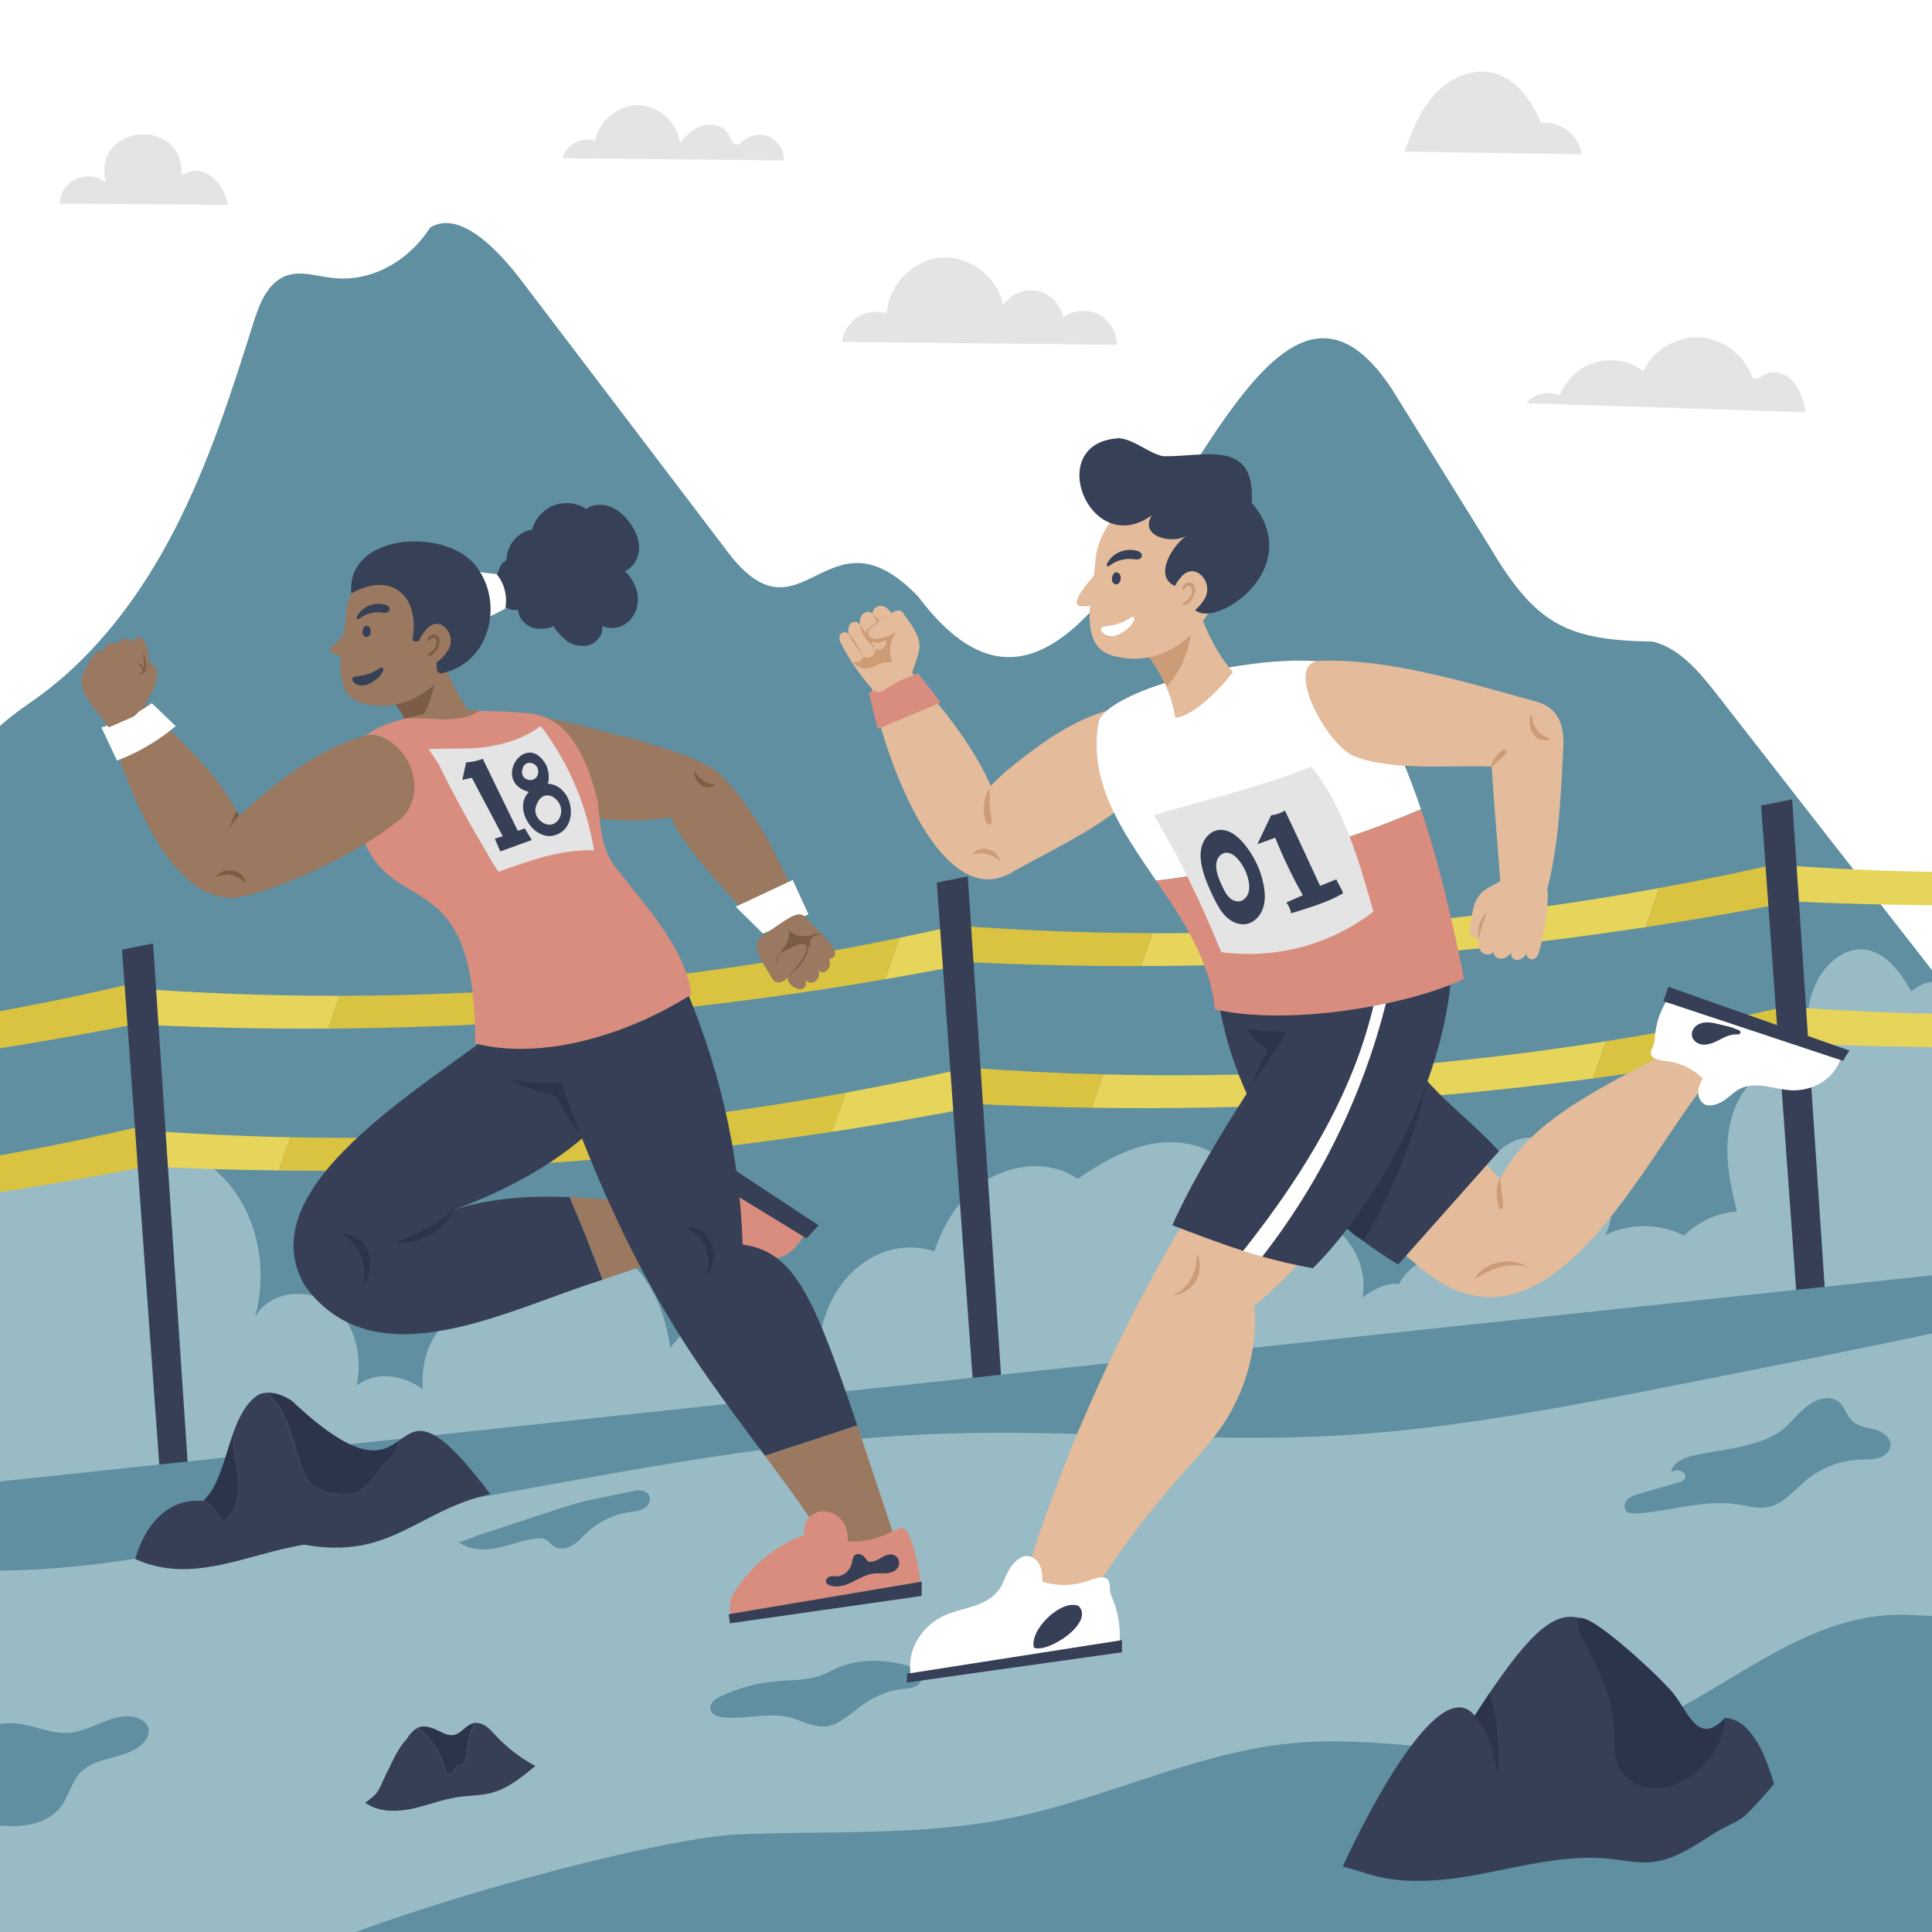 <?xml version="1.0" encoding="utf-8"?>
<!-- Generator: Adobe Illustrator 27.5.0, SVG Export Plug-In . SVG Version: 6.00 Build 0)  -->
<svg version="1.1" xmlns="http://www.w3.org/2000/svg" xmlns:xlink="http://www.w3.org/1999/xlink" x="0px" y="0px"
	 viewBox="0 0 500 500" style="enable-background:new 0 0 500 500;" xml:space="preserve">
<g id="BACKGROUND">
	<rect style="fill:#FFFFFF;" width="500" height="500"/>
</g>
<g id="OBJECTS">
	<g>
		<defs>
			<polygon id="SVGID_1_" points="500,371.681 0,414.064 0,0 500,0 			"/>
		</defs>
		<clipPath id="SVGID_00000139978009844401020170000016943091770054437809_">
			<use xlink:href="#SVGID_1_"  style="overflow:visible;"/>
		</clipPath>
		<g style="clip-path:url(#SVGID_00000139978009844401020170000016943091770054437809_);">
			<path style="fill:#5F8FA0;" d="M-6.23,406.938c-3.184-65.106,7.458-129.96,0.35-194.792c-0.652-6.007-1.363-12.362,1.151-17.856
				c2.828-6.182,9.075-9.904,14.576-13.897c15.323-11.123,26.89-26.803,35.52-43.658s14.506-34.962,20.163-53.034
				c1.566-5.003,3.731-10.672,8.687-12.381c3.578-1.234,7.462,0.051,11.216,0.53c10.497,1.533,20.44-4.395,25.881-12.95
				c8.483-5.261,19.675,8.506,23.86,14.011c17.393,22.879,34.786,45.759,52.179,68.638c20.199,28.142,26.192-12.429,50.359,12.951
				c51.733,68.786,81.241-116.471,122.511-53.802c8.362,13.485,16.725,26.967,25.088,40.448
				c12.044,20.393,19.876,24.569,42.531,24.899c7.059,1.883,12.054,7.988,16.549,13.749c23.132,29.655,46.264,59.31,69.396,88.965
				v85.451"/>
			<path style="fill:#99BBC5;" d="M-60.927,394.591c-0.397-4.912-0.649-10.094,1.526-14.516c2.174-4.422,7.633-7.622,12.131-5.61
				c-2.897-12.666,5.079-26.878,17.398-31.001c0.817-0.273,1.692-0.535,2.263-1.18c0.496-0.56,0.682-1.321,0.861-2.047
				c2.101-8.499,5.551-16.663,10.182-24.092c3.749-6.015,8.479-11.718,14.852-14.818c6.373-3.1,14.662-3.043,19.994,1.627
				c9.87-9.665,27.292-8.965,37.69,0.129s13.745,24.699,9.973,37.989c3.421-6.894,13.805-8.112,19.903-3.417
				c6.098,4.694,8.037,13.378,6.485,20.917c5.848-4.645,15.138-2.144,19.878,3.628c4.74,5.772,5.861,13.699,5.791,21.168"/>
			<path style="fill:#99BBC5;" d="M235.297,360.931c-1.085-3.785-2.18-7.63-2.174-11.567c0.005-3.937,1.258-8.048,4.198-10.666
				c0.46-0.41,0.962-0.785,1.324-1.284c0.627-0.864,0.755-1.98,0.887-3.04c1.22-9.788,4.746-19.738,12.119-26.288
				c7.373-6.551,19.194-8.672,27.247-2.979c5.435-3.734,11.207-7.206,17.622-8.731c6.415-1.526,13.621-0.872,18.906,3.072
				c5.285,3.944,7.969,11.585,5.096,17.521c6.76-3.889,15.525-4.5,22.385-0.789c6.86,3.711,11.232,11.949,9.653,19.588
				c2.55-1.706,5.291-3.474,8.359-3.521c1.629-0.025,3.23,0.447,4.726,1.09c6.488,2.79,11.524,9.904,9.956,16.792"/>
			<path style="fill:#99BBC5;" d="M129.414,381.613c-7.751-1.827-14.694-7.194-17.99-14.444c-3.296-7.251-2.686-16.252,1.938-22.737
				c2.54-3.562,6.668-6.281,10.317-8.621c2.947-1.89,7.462-2.754,9.486,0.103c-0.453-7.222,5.841-13.803,12.989-14.919
				c7.149-1.116,14.489,2.465,19.19,7.965c4.701,5.501,7.063,12.664,8.138,19.82c5.297-6.481,11.397-13.373,19.673-14.626
				c8.06-1.221,16.609,4.128,19.038,11.91c0.996-5.979,3.498-11.797,7.68-16.183c4.183-4.385,10.13-7.218,16.187-7.039
				c5.022,0.148,9.78,2.281,14.089,4.865c2.809,1.684,5.543,3.622,7.505,6.245c1.962,2.623,3.074,6.038,2.331,9.229
				c4.973-0.824,9.892,2.5,12.503,6.812c2.611,4.312,3.406,9.447,4.148,14.434"/>
			<path style="fill:#99BBC5;" d="M430.1,339.013c-1.215-5.921,0.251-12.338,3.914-17.145c3.664-4.806,9.463-7.919,15.493-8.316
				c-1.436-5.7-2.684-11.527-2.443-17.4c0.241-5.873,2.113-11.866,6.195-16.095c4.082-4.229,10.604-6.327,16.098-4.242
				c-1.277-4.942-2.053-10.107-1.279-15.153c0.774-5.045,3.253-9.986,7.441-12.904c1.589-1.107,3.429-1.914,5.361-2.052
				c3.082-0.22,6.086,1.292,8.337,3.409c2.251,2.117,3.871,4.803,5.462,7.453c4.513-4.079,12.077-3.237,16.669,0.752
				c4.592,3.989,6.575,10.302,6.824,16.381c0.22,5.374-0.85,11.001-4.151,15.247c3.822-1.639,8.422-0.023,11.416,2.865
				s4.716,6.817,6.298,10.664c1.78,4.326,3.498,8.782,3.739,13.454c0.38,7.374-2.935,14.387-6.343,20.937
				c-0.576,1.108-1.201,2.261-2.245,2.945c-1.045,0.684-2.641,0.696-3.381-0.311"/>
			<path style="fill:#99BBC5;" d="M365.333,356.165c-3.008-1.122-4.768-4.328-5.378-7.48c-0.889-4.6-0.725-9.118,0.817-13.508
				c1.16-3.303,3.227-6.404,6.252-8.166c3.025-1.761,7.084-1.947,9.933,0.088c-2.045-7.536,1.333-15.447,5.387-22.12
				c2.858-4.703,6.669-9.555,12.101-10.435c3.541-0.574,7.113,0.684,10.377,2.172c2.758,1.257,5.476,2.725,7.627,4.861
				c4.607,4.576,5.901,12.153,3.075,18c7.309-3.532,16.547-2.895,23.108,1.884c6.562,4.779,10.013,13.597,8.116,21.49
				c-0.607,2.526-1.871,5.1-4.182,6.288"/>
			<path style="fill:#E4E4E4;" d="M217.923,88.495c0.305-2.609,1.838-5.048,4.056-6.453c2.218-1.406,5.078-1.75,7.566-0.912
				c0.332-7.356,6.742-13.941,14.085-14.469c7.343-0.528,14.63,5.072,16.01,12.305c1.859-2.833,5.52-4.357,8.839-3.678
				c3.319,0.679,6.089,3.517,6.686,6.853c2.578-1.932,6.269-2.247,9.138-0.781c2.868,1.467,4.774,4.644,4.718,7.866"/>
			<path style="fill:#E4E4E4;" d="M395.017,104.337c2.002-2.487,5.776-3.345,8.657-1.969c1.521-4.086,5.044-7.37,9.226-8.601
				c4.182-1.231,8.922-0.379,12.414,2.231c2.501-5.268,8.253-8.816,14.082-8.687c5.829,0.129,11.418,3.928,13.684,9.301
				c0.219,0.52,0.456,1.103,0.97,1.334c0.834,0.376,1.688-0.396,2.456-0.893c2.401-1.555,5.796-0.402,7.652,1.775
				c1.856,2.177,2.557,5.082,3.199,7.87"/>
			<path style="fill:#E4E4E4;" d="M409.344,39.935c-0.605-4.895-5.653-8.778-10.538-8.105c-2.378-5.865-6.549-11.712-12.737-13.033
				c-5.446-1.163-11.149,1.608-14.881,5.742c-3.732,4.134-5.842,9.452-7.687,14.707"/>
			<path style="fill:#E4E4E4;" d="M145.575,40.96c0.811-3.521,5.085-5.777,8.449-4.459c0.859-5.214,5.902-9.402,11.184-9.285
				c5.282,0.116,10.137,4.521,10.765,9.768c1.617-1.946,3.539-3.794,5.968-4.501c2.429-0.707,5.444,0.076,6.6,2.327
				c0.603,1.174,1.229,2.962,2.497,2.598c0.407-0.117,0.704-0.455,1.008-0.749c1.823-1.764,4.747-2.277,7.061-1.237
				c2.314,1.039,3.873,3.566,3.766,6.1"/>
			<path style="fill:#E4E4E4;" d="M58.897,53.016C58.385,47.482,52.24,41.5,46.97,45.463c0.869-15.675-23.404-13.344-19.583,1.87
				c-4.398-3.936-11.939-0.553-11.926,5.349"/>
		</g>
	</g>
	<g>
		<defs>
			<polygon id="SVGID_00000170983871449825532130000018307873797994481552_" points="500,345.285 0,391.133 0,242.702 500,189.392 
							"/>
		</defs>
		<clipPath id="SVGID_00000076602776333027694880000002853569429234633119_">
			<use xlink:href="#SVGID_00000170983871449825532130000018307873797994481552_"  style="overflow:visible;"/>
		</clipPath>
		<g style="clip-path:url(#SVGID_00000076602776333027694880000002853569429234633119_);">
			<path style="fill:#D9C341;" d="M-181.887,271.529c26.732,1.97,56.641,2.668,89.16,1.005
				c47.945-2.452,90.248-9.457,125.676-17.691c0.328,3.477,0.657,6.953,0.985,10.43c-35.858,7.079-77.043,12.9-122.743,15.393
				c-33.746,1.841-65.088,1.603-93.565,0.128C-182.212,277.706-182.049,274.618-181.887,271.529z"/>
			<path style="fill:#D9C341;" d="M-178.837,308.298c26.732,1.97,56.641,2.668,89.16,1.005
				c47.945-2.452,90.248-9.457,125.676-17.691c0.328,3.477,0.657,6.953,0.985,10.43c-35.858,7.079-77.043,12.9-122.743,15.393
				c-33.746,1.841-65.088,1.603-93.565,0.128C-179.162,314.475-178.999,311.386-178.837,308.298z"/>
			<path style="fill:#E7D45A;" d="M460.14,223.823c26.732,1.97,56.641,2.668,89.16,1.005c47.945-2.452,90.248-9.457,125.676-17.691
				c0.328,3.477,0.656,6.953,0.985,10.43c-35.858,7.079-77.044,12.9-122.743,15.393c-33.746,1.841-65.088,1.602-93.565,0.128
				C459.814,230,459.977,226.912,460.14,223.823z"/>
			<path style="fill:#E7D45A;" d="M463.189,260.592c26.732,1.97,56.641,2.668,89.16,1.005c47.945-2.452,90.248-9.457,125.676-17.691
				c0.328,3.477,0.656,6.953,0.985,10.43c-35.858,7.079-77.043,12.9-122.743,15.393c-33.746,1.841-65.088,1.602-93.565,0.128
				C462.864,266.769,463.027,263.68,463.189,260.592z"/>
			<g>
				<path style="fill:#D9C341;" d="M229.062,253.429l3.731-10.727c-31.833,6.618-68.477,11.993-109.212,14.076
					c-12.28,0.628-24.186,0.918-35.691,0.931l-2.954,8.491c13.709-0.084,27.908-0.491,42.562-1.29
					C164.448,262.894,198.444,258.702,229.062,253.429z"/>
				<path style="fill:#E7D45A;" d="M250.241,249.517c-0.328-3.477-0.656-6.953-0.985-10.43c-5.327,1.238-10.829,2.444-16.463,3.615
					l-3.731,10.727C236.312,252.18,243.376,250.872,250.241,249.517z"/>
				<path style="fill:#E7D45A;" d="M34.421,255.773c-0.162,3.089-0.325,6.177-0.488,9.265c16.112,0.834,33.141,1.272,51.003,1.162
					l2.954-8.491C68.928,257.731,51.059,256.999,34.421,255.773z"/>
				<path style="fill:#E7D45A;" d="M37.471,292.541c-0.163,3.089-0.325,6.177-0.488,9.265c11.284,0.584,23.024,0.97,35.179,1.114
					l2.992-8.6C61.994,294.045,49.414,293.421,37.471,292.541z"/>
				<path style="fill:#E7D45A;" d="M252.306,275.855c-10.55,2.452-21.723,4.79-33.459,6.936l-3.522,10.124
					c13.232-2.017,25.907-4.25,37.966-6.631C252.963,282.809,252.635,279.332,252.306,275.855z"/>
				<path style="fill:#D9C341;" d="M126.631,293.546c-17.991,0.92-35.179,1.115-51.476,0.774l-2.992,8.6
					c18.52,0.219,38.011-0.13,58.386-1.242c30.331-1.655,58.661-4.781,84.777-8.762l3.522-10.124
					C191.171,287.853,160.299,291.825,126.631,293.546z"/>
			</g>
			<g>
				<path style="fill:#E7D45A;" d="M425.896,239.948l3.523-10.126c-27.688,5.065-58.574,9.04-92.26,10.762
					c-13.419,0.686-26.385,0.965-38.876,0.923l-2.96,8.509c14.695-0.037,29.957-0.438,45.753-1.3
					C371.424,247.061,399.767,243.933,425.896,239.948z"/>
				<path style="fill:#D9C341;" d="M247.999,239.58c-0.163,3.088-0.325,6.177-0.488,9.265c15.148,0.784,31.113,1.214,47.812,1.172
					l2.96-8.509C280.505,241.449,263.7,240.736,247.999,239.58z"/>
				<path style="fill:#D9C341;" d="M463.819,233.324c-0.328-3.477-0.656-6.953-0.985-10.43c-10.537,2.449-21.695,4.784-33.416,6.929
					l-3.523,10.126C439.113,237.932,451.773,235.702,463.819,233.324z"/>
				<path style="fill:#D9C341;" d="M251.048,276.348c-0.163,3.088-0.325,6.177-0.488,9.265c10.3,0.533,20.979,0.902,32.006,1.072
					l3.004-8.634C273.556,277.747,262.03,277.157,251.048,276.348z"/>
				<path style="fill:#E7D45A;" d="M340.208,277.353c-19.16,0.98-37.406,1.135-54.638,0.698l-3.004,8.634
					c19.462,0.3,40.018-0.025,61.559-1.2c24.007-1.31,46.754-3.544,68.152-6.39l3.348-9.623
					C392.422,273.147,367.21,275.972,340.208,277.353z"/>
				<path style="fill:#D9C341;" d="M465.884,259.662c-15.475,3.597-32.263,6.959-50.259,9.809l-3.348,9.623
					c19.335-2.572,37.57-5.642,54.591-9.003C466.54,266.615,466.212,263.139,465.884,259.662z"/>
			</g>
			<polyline style="fill:#363F56;" points="253.341,379.18 242.438,228.429 250.457,226.792 260.569,378.409 			"/>
			<polyline style="fill:#363F56;" points="42.487,396.542 31.584,245.791 39.604,244.154 49.716,395.77 			"/>
			<polyline style="fill:#363F56;" points="466.686,359.241 455.783,208.49 463.803,206.853 473.914,358.469 			"/>
		</g>
	</g>
	<g>
		<defs>
			<polygon id="SVGID_00000097468693123186238640000011227681122031616897_" points="0,350.988 500,330.052 500,500 0,500 			"/>
		</defs>
		<clipPath id="SVGID_00000031176755278400054800000013742530205942997640_">
			<use xlink:href="#SVGID_00000097468693123186238640000011227681122031616897_"  style="overflow:visible;"/>
		</clipPath>
		<g style="clip-path:url(#SVGID_00000031176755278400054800000013742530205942997640_);">
			<polygon style="fill:#5F8FA0;" points="0,383.414 500,330.052 500,500 0,500 			"/>
			<g>
				<path style="fill:#99BBC5;" d="M65.022,512.617c18.983-13.831,102.432-36.856,125.897-37.868
					c23.465-1.012,47.217,0.483,70.24-4.162c25.238-5.092,48.909-17.445,74.568-19.567c26.575-2.199,53.999,6.718,79.628-0.648
					c26.477-7.61,47.641-31.802,75.183-32.446c5.675-0.133,11.389,0.778,17.009-0.022c5.62-0.801,11.438-3.844,13.319-9.2
					l-11.163-65.677c-24.964,5.393-50.024,10.328-75.083,15.264c-29.576,5.825-59.271,11.666-89.373,13.282
					c-33.459,1.796-67.005-1.651-100.494-0.56c-36.455,1.188-72.497,7.738-108.381,14.27c-24.815,4.517-49.63,9.035-74.445,13.552
					c-22.829,4.156-45.868,8.328-69.059,7.56v110.819L65.022,512.617z"/>
				<path style="fill:#5F8FA0;" d="M118.662,398.996c2.696,2.192,6.548,2.294,9.954,1.61c3.407-0.685,6.674-2.043,10.127-2.426
					c0.873-0.097,1.804-0.119,2.577,0.298c0.768,0.414,1.265,1.199,1.981,1.698c1.395,0.972,3.36,0.657,4.819-0.216
					s2.572-2.208,3.813-3.371c2.956-2.769,6.764-4.615,10.769-5.219c1.33-0.201,2.726-0.283,3.894-0.948
					c1.168-0.666,2.009-2.165,1.42-3.374c-0.379-0.779-1.249-1.223-2.109-1.324c-0.86-0.1-1.725,0.088-2.571,0.276
					c-5.658,1.254-11.442,2.098-16.919,3.886c-5.987,1.955-11.971,3.916-17.954,5.883c-1.659,0.546-3.318,1.091-4.977,1.638
					C122.814,397.627,119.148,399.32,118.662,398.996z"/>
				<path style="fill:#5F8FA0;" d="M217.787,431.225c-1.862,0.709-3.592,1.74-5.469,2.407c-3.697,1.313-7.727,1.142-11.634,1.502
					c-4.855,0.446-9.631,1.742-14.046,3.809c-0.747,0.35-1.501,0.734-2.062,1.338c-0.561,0.604-0.901,1.477-0.668,2.268
					c0.364,1.234,1.845,1.711,3.123,1.862c5.727,0.673,11.638-1.366,17.232,0.034c3.151,0.788,6.148,2.653,9.381,2.343
					c3.379-0.324,6.015-2.912,8.724-4.958c3.195-2.414,6.924-4.245,10.904-4.689c1.133-0.126,2.302-0.145,3.358-0.576
					c1.055-0.431,1.994-1.412,1.944-2.551c-0.074-1.696-2.053-2.531-3.693-2.968C229.485,429.608,223.143,429.187,217.787,431.225z"
					/>
				<path style="fill:#5F8FA0;" d="M451.994,374.067c-4.279,1.096-8.694,1.559-13.019,2.46c-2.699,0.563-5.784,1.687-6.545,4.337
					c0.807-0.23,1.664-0.461,2.472-0.234c0.808,0.227,1.495,1.101,1.202,1.888c-0.248,0.667-1.022,0.944-1.705,1.141
					c-3.434,0.99-6.867,1.98-10.301,2.97c-1.04,0.3-2.126,0.626-2.896,1.386c-0.77,0.76-1.085,2.1-0.386,2.926
					c0.624,0.737,1.729,0.776,2.693,0.724c8.767-0.478,17.461-3.688,26.137-2.34c2.577,0.401,5.178,1.202,7.744,0.738
					c4.083-0.738,6.87-4.379,10.073-7.016c3.966-3.266,9.034-5.169,14.169-5.322c1.562-0.046,3.162,0.059,4.654-0.406
					c1.492-0.466,2.89-1.69,2.966-3.251c0.103-2.099-2.092-3.558-4.118-4.116c-2.026-0.558-4.306-0.751-5.819-2.209
					c-1.438-1.385-1.843-3.627-3.378-4.903c-1.962-1.63-4.979-1.024-7.151,0.313c-2.817,1.734-4.436,4.147-6.782,6.275
					C459.318,371.863,455.442,373.184,451.994,374.067z"/>
				<path style="fill:#5F8FA0;" d="M-1.989,446.901c3.09-1.505,6.762-0.983,10.093-0.133c3.331,0.85,6.696,2.005,10.116,1.66
					c5.851-0.59,11.238-5.495,16.917-3.971c1.413,0.379,2.812,1.278,3.236,2.678c0.536,1.772-0.676,3.627-2.147,4.75
					c-4.548,3.473-11.592,2.75-15.496,6.933c-2.281,2.445-2.913,6.025-4.927,8.694c-2.084,2.761-5.486,4.284-8.905,4.811
					c-3.419,0.528-6.905,0.17-10.346-0.189c0.213-0.276,0.426-0.551,0.639-0.827"/>
			</g>
			<g>
				<g>
					<path style="fill:#363F56;" d="M459.13,461.661c-1.848-6.084-5.406-16.641-12.632-17.055c-3.185,3.01-4.695,5.589-8.536,0.977
						c-29.205-28.698-29.854-42.387-56.337-1.595c-9.869-12.164-30.86,31.801-34.125,39.129c0.082-0.184,7.134,2.037,7.637,2.177
						c3.088,0.862,6.283,1.298,9.483,1.436c6.395,0.276,12.788-0.622,19.054-1.819c10.969-2.096,22.036-5.04,33.139-3.837
						c3.488,0.378,6.974,1.165,10.469,0.853c6.545-0.586,11.918-4.803,17.358-8.071c2.442-1.467,5.416-2.382,7.414-4.381
						C454.529,466.995,456.926,464.392,459.13,461.661z"/>
					<path style="fill:#2B344B;" d="M409.459,423.977c4.171,7.732,8.395,16.215,8.315,25.091c0.053,3.401-0.087,7.126,2.013,9.802
						c9.901,10.883,26.292-2.344,26.601-14.208c-7.795,8.1-9.851-3.769-14.921-8.134
						C428.981,433.448,401.887,407.925,409.459,423.977z"/>
					<path style="fill:#2B344B;" d="M381.635,444.113c3.901,4.162,5.036,10.007,6.005,15.448c0.34-6.856-0.034-14.886-2.141-21.419"
						/>
				</g>
				<g>
					<path style="fill:#2B344B;" d="M57.747,393.839c6.882-5.162,2.539-14.803,2.651-23.056c-2.327,6.457-3.709,13.912-7.72,17.52
						C54.982,389.526,56.285,391.858,57.747,393.839z"/>
					<path style="fill:#2B344B;" d="M79.198,382.404c2.519,3.814,8.259,5.061,12.611,4.038c4.509-1.708,6.114-7.072,9.957-9.731
						c0.681-1.308,1.151-2.843,1.88-4.16c-4.528,3.242-9.882,7.149-28.142-10.046c-1.902-1.228-4.209-2.19-6.401-2.08
						C75.243,365.796,75.98,375.293,79.198,382.404z"/>
					<path style="fill:#363F56;" d="M103.645,372.55c-0.729,1.318-1.199,2.852-1.88,4.16c-3.842,2.659-5.448,8.023-9.957,9.731
						c-4.352,1.023-10.092-0.224-12.611-4.038c-3.217-7.111-3.954-16.608-10.095-21.979c-0.772,0.039-1.53,0.208-2.25,0.549
						c-3.135,2.05-4.984,5.73-6.455,9.81c-0.112,8.253,4.23,17.894-2.651,23.056c-1.462-1.981-2.765-4.313-5.068-5.536
						c-0.054,0.049-0.105,0.103-0.16,0.151c-9.36-0.904-15.147,6.669-17.545,15c14.725,6.803,29.342-1.459,43.799-3.693
						c22.311,4.04,29.093-8.791,48.112-13.099C111.884,366.727,108.178,369.305,103.645,372.55z"/>
				</g>
				<g>
					<path style="fill:#2B344B;" d="M115.335,458.252c0.099,0.386,0.222,0.822,0.578,1.001c0.372,0.187,0.839-0.012,1.11-0.328
						c0.271-0.316,0.402-0.723,0.573-1.103c0.17-0.379,0.41-0.762,0.794-0.923c0.414-0.174,0.905-0.051,1.321-0.217
						c0.632-0.252,0.836-1.032,0.931-1.706c0.244-1.733,0.322-3.493,0.712-5.199c0.325-1.423,0.92-2.816,1.872-3.904
						c-0.207,0.002-0.414,0.016-0.619,0.059c-1.993,0.42-3.192,2.717-5.197,3.075c-1.199,0.214-2.392-0.327-3.484-0.866
						c-1.707-0.841-3.632-1.735-5.438-1.138c-0.118,0.039-0.228,0.093-0.34,0.143c0.625,0.491,1.225,1.015,1.785,1.579
						C112.535,451.347,114.421,454.673,115.335,458.252z"/>
					<path style="fill:#363F56;" d="M128.213,449.077c-0.765-0.824-1.505-1.69-2.428-2.332c-0.751-0.523-1.655-0.88-2.559-0.873
						c-0.953,1.089-1.547,2.481-1.872,3.904c-0.39,1.706-0.468,3.466-0.712,5.199c-0.095,0.674-0.299,1.453-0.931,1.706
						c-0.417,0.167-0.908,0.044-1.321,0.217c-0.383,0.161-0.624,0.544-0.794,0.923c-0.17,0.38-0.302,0.787-0.573,1.103
						c-0.271,0.316-0.738,0.515-1.11,0.328c-0.356-0.179-0.479-0.615-0.578-1.001c-0.914-3.579-2.799-6.905-5.401-9.527
						c-0.56-0.564-1.16-1.088-1.785-1.579c-1.314,0.584-2.221,1.862-3.009,3.091c-2.303,2.303-3.904,6.442-5.405,9.313
						c-0.673,1.288-1.173,2.771-1.934,3.998c-0.774,1.249-2.155,2.102-3.276,3.022c3.379,2.378,7.899,2.407,11.944,1.568
						c4.046-0.84,7.918-2.445,12.006-3.05c2.888-0.428,5.856-0.352,8.68-1.094c4.339-1.141,7.936-4.094,11.382-6.967
						C134.686,454.973,131.182,452.274,128.213,449.077z"/>
				</g>
			</g>
		</g>
	</g>
	<g>
		<g>
			<g>
				<path style="fill:#E4BB9B;" d="M318.098,270.423c9.664,23.744,28.97,40.968,48.298,56.651
					c33.68,30.237,58.58-27.077,76.617-48.792c-3.177-2.314-6.257-4.305-8.719-7.46c-15.403,8.671-38.056,17.933-46.055,34.231
					c-9.626-9.689-18.43-22.469-28.156-32.579L318.098,270.423z"/>
				<path style="fill:#CC9C77;" d="M389.001,311.732c0.026,0.285,0.047,0.586-0.079,0.842c-0.126,0.256-0.458,0.434-0.707,0.294
					c-0.161-0.091-0.237-0.278-0.297-0.453c-0.851-2.467-0.727-5.134,0.203-7.556c0.174,0.384,0.158,0.981,0.222,1.404
					c0.092,0.61,0.178,1.22,0.258,1.832C388.758,309.306,388.858,310.521,389.001,311.732z"/>
				<path style="fill:#CC9C77;" d="M391.909,327.468c1.427-0.017,2.905,0.163,4.13,0.894c-4.427-3.31-11.555-2.179-14.469,2.605
					C384.627,329.207,388.141,327.305,391.909,327.468z"/>
			</g>
			<g>
				<path style="fill:#FFFFFF;" d="M476.703,273.297c-0.377,0.929-0.755,1.862-1.251,2.733c-2.283,4.007-7.031,6.311-11.64,6.144
					c-2.331-0.084-4.601-0.728-6.909-1.064c-2.308-0.336-4.78-0.334-6.83,0.777c-1.494,0.81-2.632,2.116-4.062,3.019
					c-1.237,0.781-3.27,1.571-4.703,0.963c-1.184-0.502-1.829-1.864-1.823-3.15c0.006-1.286,0.545-2.509,1.161-3.638
					c-2.533-2.471-5.898-4.073-9.414-4.48c-1.333-0.154-4.387-0.404-3.972-2.431c0.118-0.574,0.45-1.079,0.653-1.628
					c0.28-0.758,0.309-1.581,0.381-2.386c0.283-3.185,1.294-6.303,2.934-9.048L476.703,273.297z"/>
				<path style="fill:#363F56;" d="M445.039,265.104c-1.011-0.25-2.032-0.502-3.073-0.521c-1.041-0.018-2.119,0.217-2.943,0.854
					c-0.824,0.637-1.341,1.724-1.12,2.742c0.228,1.052,1.197,1.835,2.245,2.077c1.049,0.242,2.155,0.019,3.158-0.371
					c1.003-0.39,1.933-0.944,2.908-1.399c0.975-0.455,2.025-0.816,3.101-0.784c0.213,0.007,0.43,0.028,0.637-0.02
					s0.411-0.184,0.47-0.388c0.101-0.352-0.26-0.671-0.609-0.78c-0.736-0.229-1.338-0.559-2.093-0.746
					C446.826,265.547,445.932,265.326,445.039,265.104z"/>
				<path style="fill:#363F56;" d="M430.481,259.109l1.304-3.72c0,0,47.061,16.607,46.91,16.506c-0.15-0.1-1.706,2.659-1.706,2.659
					L430.481,259.109z"/>
			</g>
			<g>
				<path style="fill:#363F56;" d="M314.639,253.692c3.141,30.059,21.203,58.191,47.227,73.559
					c8.682-9.775,17.363-19.55,26.045-29.325c-5.464-6.105-12.028-11.074-17.614-17.138c-5.781-6.276-10.95-13.115-15.401-20.395
					c0.051,0.641,0.102,1.282,0.153,1.923"/>
				<path style="fill:#2B344B;" d="M333.023,267.239c-3.509-0.523-7.113,0.025-10.481-1.158c1.566,2.257,3.147,4.213,5.612,5.559
					c-2.199,4.011-4.042,8.218-5.498,12.555c2.564-0.612,4.986-1.815,7.023-3.489"/>
				<path style="fill:#2B344B;" d="M369.433,279.84c-1.972,8.411-5.023,18.142-9.836,28.494c-2.176,4.68-4.465,8.958-6.761,12.838
					c-0.921-0.581-1.925-1.284-2.964-2.129c-1.059-0.861-1.966-1.717-2.732-2.513C354.571,304.3,362.002,292.07,369.433,279.84z"/>
			</g>
		</g>
		<g>
			<g>
				<path style="fill:#E4BB9B;" d="M337.484,270.933c-33.094,42.077-58.181,90.429-73.526,141.715
					c0.04-0.132,12.396,2.767,13.417,2.921c0.871,0.131,1.79,0.238,2.607-0.09c1.021-0.41,1.663-1.405,2.245-2.338
					c6.749-10.816,14.389-21.076,22.816-30.643c3.676-4.172,7.511-8.226,10.739-12.754c6.411-8.99,9.837-20.767,8.85-31.799
					c24.521-20.377,40.073-50.465,47.607-81.24L337.484,270.933z"/>
				<path style="fill:#CC9C77;" d="M308.034,331.308c-1.059,1.771-2.69,3.227-4.634,3.918c2.507-0.131,4.903-1.614,6.138-3.801
					c1.269-2.062,1.286-5.095,0.096-7.189C309.973,326.56,309.234,329.3,308.034,331.308z"/>
			</g>
			<g>
				<path style="fill:#FFFFFF;" d="M235.676,433.927c-0.094-1.15-0.187-2.304-0.127-3.456c0.275-5.299,3.963-10.121,8.786-12.333
					c2.439-1.118,5.105-1.631,7.65-2.479c2.546-0.848,5.086-2.128,6.618-4.331c1.117-1.605,1.611-3.536,2.614-5.203
					c0.868-1.442,2.548-3.305,4.335-3.422c1.477-0.096,2.843,0.97,3.502,2.295c0.659,1.325,0.737,2.86,0.688,4.339
					c3.881,1.231,8.168,1.137,11.992-0.263c1.45-0.531,4.718-1.854,5.339,0.445c0.176,0.651,0.095,1.341,0.171,2.011
					c0.104,0.924,0.5,1.784,0.842,2.649c1.355,3.42,1.928,7.147,1.663,10.816L235.676,433.927z"/>
				<path style="fill:#363F56;" d="M267.595,426.434c-1.28-4.526,6.934-12.617,11.487-10.853
					C283.496,419.805,271.286,427.915,267.595,426.434z"/>
				<polygon style="fill:#363F56;" points="234.712,433.163 290.368,424.466 290.368,427.61 234.712,435.437 				"/>
			</g>
			<g>
				<path style="fill:#363F56;" d="M314.639,253.692l18.241,13.774c-4.59,7.103-21.264,31.077-29.48,49.631
					c6.791,2.564,12.517,4.759,18.357,6.629c17.228-21.738,32.79-47.295,35.684-75.28
					C342.945,250.225,327.332,252.155,314.639,253.692z"/>
				<path style="fill:#363F56;" d="M375.821,246.201c-4.559,0.552-9.495,1.155-14.62,1.783
					c-5.087,28.016-17.034,54.763-34.545,77.218c4.054,1.146,8.305,2.151,13.128,3.022
					C359.1,308.829,376.06,274.156,375.821,246.201z"/>
				<path style="fill:#FFFFFF;" d="M357.441,248.445c-2.894,27.986-18.456,53.542-35.684,75.28c1.615,0.517,3.242,1.008,4.899,1.477
					c17.511-22.455,29.457-49.202,34.545-77.218C359.958,248.136,358.703,248.29,357.441,248.445z"/>
			</g>
		</g>
		<g>
			<g>
				<path style="fill:#E4BB9B;" d="M260.125,199.776c-1.278,1.153-2.519,2.347-3.72,3.581c-5.145-11.592-13.557-21.374-21.849-30.97
					c-2.966,1.53-6.343,2.838-9.088,4.715c1.838,14.099,17.279,61.381,37.266,48.164c11.696-6.504,24.767-12.265,33.828-22.31
					c3.934-5.825,5.375-17.434-2.786-20.209C281.209,183.275,269.605,192.015,260.125,199.776z"/>
				<polygon style="fill:#D88D7E;" points="224.843,179.275 237.609,174.286 243.481,181.825 227.151,188.658 				"/>
				<g>
					<path style="fill:#CC9C77;" d="M256.575,212.081c0.087,0.488,0.093,1.148-0.379,1.301c-0.446,0.145-0.834-0.34-1.017-0.773
						c-0.742-1.75-0.732-3.747-0.324-5.604c0.375-1.704,0.852-2.057,1.549-3.648c-0.635,1.279-0.274,2.053-0.282,3.451
						C256.114,208.575,256.264,210.342,256.575,212.081z"/>
					<path style="fill:#CC9C77;" d="M258.916,222.971c-0.377-1.603-1.751-2.925-3.367-3.241c-1.184-0.231-2.871,0.08-3.682,1.048
						c0.27,0.355,1.182,0.061,1.581,0.052c0.67-0.015,1.342,0.059,1.993,0.219C256.742,221.366,257.966,222.022,258.916,222.971z"/>
				</g>
			</g>
			<g>
				<path style="fill:#E4BB9B;" d="M235.997,174.256c0.392-1.156,0.784-2.311,1.176-3.467c0.388-1.145,0.781-2.314,0.796-3.523
					c0.041-3.18-2.4-5.848-4.036-8.353c-0.165-0.253-0.336-0.512-0.582-0.687c-0.394-0.28-0.927-0.301-1.392-0.169
					c-0.46,0.13-0.878,0.389-1.27,0.654c-0.535-0.989-1.688-1.956-2.871-1.924c-1.091,0.029-2.136,1.031-1.99,2.112
					c-0.391-0.522-1.152-0.685-1.767-0.469s-1.08,0.757-1.318,1.364c-0.238,0.607-0.273,1.276-0.224,1.927
					c-0.225-0.588-0.943-0.899-1.557-0.759c-0.614,0.14-1.098,0.657-1.31,1.25c-0.212,0.593-0.18,1.25-0.032,1.862
					c-0.538-0.659-1.732-0.579-2.179,0.145c-0.471,0.764-0.084,1.75,0.329,2.546c2.06,3.982,4.641,7.683,7.544,11.099
					c0.457,0.537,0.974,1.1,1.667,1.234c0.862,0.168,1.685-0.374,2.396-0.889L235.997,174.256z"/>
				<path style="fill:#CC9C77;" d="M230.414,158.684c-1.842,1.187-3.575,2.545-5.169,4.049c-0.213,0.201-0.43,0.414-0.538,0.687
					c-0.227,0.577,0.129,1.26,0.663,1.575c0.534,0.316,1.19,0.339,1.808,0.282c1.684-0.157,3.275-0.846,4.747-1.68
					c-1.668,2.264-2.028,5.426-0.912,8.008c-0.125-0.29-1.598-0.198-1.859-0.174c-0.653,0.06-1.274,0.249-1.862,0.535
					c-1.222,0.595-2.229,1.199-3.659,1.007c-1.162-0.156-2.254-0.78-2.979-1.702c0.551,0.204,1.185,0.173,1.714-0.084
					c0.529-0.257,0.945-0.736,1.126-1.295c0.609,0.395,1.445,0.407,2.065,0.029c0.62-0.378,0.993-1.127,0.92-1.849
					c0.641,0.212,1.38,0.108,1.937-0.275c0.557-0.382,0.92-1.034,0.952-1.708c0.008-0.158-0.028-0.353-0.178-0.403
					c-0.119-0.04-0.242,0.037-0.348,0.105c-1.088,0.695-2.569,0.718-3.679,0.057c-0.626-0.373-1.158-1.02-1.132-1.748
					c0.027-0.746,0.609-1.341,1.178-1.824c1.683-1.43,3.583-2.577,5.474-3.718"/>
				<path style="fill:#CC9C77;" d="M227.007,161.064c1.123-0.601-0.599-1.497-1.131-2.121
					C226.285,159.609,226.541,160.411,227.007,161.064z"/>
				<path style="fill:#CC9C77;" d="M223.608,169.973c-1.385-2.012-2.34-4.477-4.175-6.109
					C220.557,166.049,222.004,168.102,223.608,169.973z"/>
				<path style="fill:#CC9C77;" d="M224.352,165.611c0.7,0.88,1.555,1.633,2.213,2.545c-1.008-2.374-2.632-4.515-4.096-6.614
					C222.734,163.008,223.427,164.434,224.352,165.611z"/>
			</g>
		</g>
		<g>
			<g>
				<path style="fill:#FFFFFF;" d="M351.025,174.204c-9.403-8.674-61.545,1.648-66.617,12.212
					c-3.025,15.844,5.885,28.448,14.798,41.505c23.575-2.83,46.736-9.078,68.534-18.489
					C363.535,197.01,358.212,185.046,351.025,174.204z"/>
				<path style="fill:#D88D7E;" d="M367.74,209.432c-21.799,9.412-44.959,15.66-68.534,18.489
					c6.98,10.225,13.962,20.729,15.217,33.286c19.429,4.525,51.042-1.271,64.472-7.903
					C375.954,238.724,372.594,223.771,367.74,209.432z"/>
			</g>
			<g>
				<path style="fill:#E4E4E4;" d="M339.38,198.412c8.352,10.327,12.482,24.861,16.059,37.536c-3.87,2.95-11.06,7.61-21.197,9.775
					c-7.495,1.601-13.909,1.265-18.201,0.687c-4.921-12.134-10.671-24.259-17.457-35.437
					C312.129,206.935,326.261,203.672,339.38,198.412z"/>
				<path style="fill:#363F56;" d="M327.069,229.247c-0.701-3.978-2.481-7.626-5.005-10.759c-1.681-2.087-4.43-4.387-7.355-3.549
					c-1.897,0.544-3.236,2.343-3.725,4.188c-0.506,1.911-0.253,3.946,0.238,5.862c0.681,2.656,1.807,5.178,3.03,7.632
					c0.843,1.691,1.76,3.391,3.132,4.691c1.372,1.301,3.288,2.159,5.15,1.833c1.991-0.349,3.577-2.011,4.271-3.91
					C327.498,233.337,327.42,231.238,327.069,229.247z M323.03,231.237c-0.357,0.978-1.174,1.835-2.2,2.014
					c-0.959,0.168-1.947-0.274-2.653-0.945c-0.707-0.67-1.179-1.545-1.613-2.417c-0.63-1.264-1.21-2.564-1.561-3.932
					c-0.253-0.987-0.383-2.035-0.123-3.02c0.251-0.951,0.941-1.877,1.919-2.158c1.507-0.432,2.923,0.753,3.79,1.828
					c1.3,1.614,2.217,3.494,2.579,5.543C323.347,229.178,323.388,230.259,323.03,231.237z"/>
				<path style="fill:#363F56;" d="M325.412,218.47c1.185-2.492,2.371-4.984,3.556-7.475c1.261-0.134,2.49-0.557,3.568-1.225
					c3.108,6.46,6.07,12.994,9.1,19.49c1.41-0.567,2.821-1.135,4.231-1.702c0.405,1.233,1.439,2.426,1.7,3.641
					c-4.019,2.368-8.917,3.74-13.418,5.163c-0.177-1.014-0.61-1.981-1.249-2.788c1.423-0.63,2.846-1.26,4.269-1.89
					c-2.706-4.799-5.096-9.775-7.151-14.886"/>
			</g>
		</g>
		<g>
			<path style="fill:#E4BB9B;" d="M319.019,173.886c0.162,0.17-8.414,11.022-14.848,11.92c-0.998-6.263-3.754-12.237-7.87-17.062
				C313.875,145.96,306.22,158.792,319.019,173.886z"/>
			<path style="fill:#CC9C77;" d="M296.518,168.787c2.146,2.717,3.963,5.693,5.4,8.843c2.423-2.499,4.114-5.646,5.202-8.953
				c1.088-3.307,1.594-6.78,1.857-10.251L296.518,168.787z"/>
		</g>
		<g>
			<path style="fill:#E4BB9B;" d="M306.337,127.366c-11.062-2.369-21.743,6.638-22.868,17.654c-0.035,1.171-0.184,2.505-0.373,3.93
				c-2.515,3.045-7.982,9.279-0.977,7.759c-0.506,6.259,0.284,12.167,7.071,13.265C312.142,175.285,329.106,137.64,306.337,127.366z
				"/>
			<path style="fill:#364056;" d="M305.223,152.039c-7.271-1.842-2.181-10.535,1.739-13.316c-3.867,2.179-12.274,0.035-8.834-5.397
				c-16.162,11.719-28.374-19.053-8.381-19.916c4.042,0.477,7.25,3.743,11.216,4.659c10.838,0.242,23.96-4.737,22.986,12.043
				c17.059,20.074-19.944,39.034-15.423,22.135C307.777,151.761,306.196,152.465,305.223,152.039z"/>
			<g>
				<path style="fill:#E4BB9B;" d="M305.491,149.558c3.674-4.735,8.965,1.348,6.153,5.591
					C306.337,163.529,299.29,156.886,305.491,149.558z"/>
				<path style="fill:#CC9C77;" d="M308.448,150.907c0.619,0.327,0.897,1.088,0.887,1.789c-0.014,0.955-0.458,1.858-1.031,2.623
					c-0.443,0.592-1.018,1.149-1.745,1.281c-0.098,0.018-0.2,0.027-0.295-0.001c-0.095-0.028-0.182-0.101-0.202-0.198
					c-0.039-0.189,0.167-0.327,0.336-0.419c0.974-0.532,1.719-1.467,2.022-2.534c0.083-0.293,0.134-0.602,0.089-0.903
					c-0.045-0.301-0.197-0.597-0.451-0.765c-0.347-0.23-0.859-0.164-1.136,0.147c-0.19,0.213-0.35,0.696-0.706,0.675
					c-0.21-0.012-0.235-0.207-0.219-0.383c0.059-0.626,0.566-1.137,1.128-1.355C307.547,150.701,308.043,150.693,308.448,150.907z"
					/>
			</g>
			<g>
				<g>
					<path style="fill:#364056;" d="M293.3,144.696c0.409,0.049,0.822,0.128,1.229,0.067c0.407-0.061,0.819-0.297,0.952-0.686
						c0.135-0.396-0.059-0.847-0.375-1.12s-0.733-0.399-1.142-0.484c-1.415-0.293-2.922-0.167-4.25,0.402
						c-1.328,0.569-2.468,1.587-3.142,2.866c-0.087,0.165-0.168,0.347-0.14,0.531c0.121,0.787,1.134-0.199,1.412-0.369
						c0.539-0.33,1.116-0.599,1.715-0.803C290.756,144.693,292.044,144.546,293.3,144.696z"/>
					<path style="fill:#364056;" d="M287.946,150.671c0.191,0.337,0.559,0.586,0.946,0.57c0.339-0.014,0.65-0.227,0.84-0.508
						c0.19-0.281,0.273-0.623,0.301-0.961c0.06-0.73-0.233-1.595-1.082-1.655c-0.655-0.047-0.963,0.64-1.104,1.172
						C287.727,149.744,287.707,150.249,287.946,150.671z"/>
				</g>
				<path style="fill:#FFFFFF;" d="M292.551,159.872c0.206-0.139,0.453-0.29,0.685-0.204c0.171,0.064,0.276,0.247,0.294,0.428
					c0.018,0.181-0.036,0.362-0.102,0.533c-0.449,1.16-1.436,2.024-2.465,2.724c-0.703,0.478-1.452,0.908-2.273,1.128
					c-0.821,0.22-1.725,0.215-2.492-0.151c-0.502-0.239-1.204-0.794-1.249-1.4c-0.047-0.624,0.647-0.809,1.133-0.849
					c1.485-0.122,2.93-0.446,4.303-1.032C291.142,160.727,291.869,160.333,292.551,159.872z"/>
			</g>
		</g>
		<g>
			<g>
				<path style="fill:#E4BB9B;" d="M397.874,181.648c6.732,2.089,7.008,7.957,6.627,13.151c-0.596,12.699-1.213,25.534-4.715,37.756
					c-3.753,0.286-7.533,0.214-11.272-0.214c-0.682-12.056-1.775-21.873-2.457-33.929c-10.548-0.498-25.711,1.281-35.763-2.777
					c-7.244-3.153-18.326-24.281-8.597-24.622C359.916,170.373,380.907,177.032,397.874,181.648z"/>
				<path style="fill:#CC9C77;" d="M389.417,195.385c0.277-0.256,0.579-0.607,0.453-0.962c-0.097-0.272-0.428-0.404-0.714-0.361
					c-0.286,0.042-0.534,0.216-0.759,0.398c-1.235,1-2.369,2.59-2.568,4.201c0.579-0.276,1.072-0.951,1.537-1.381
					C388.05,196.648,388.734,196.017,389.417,195.385z"/>
				<path style="fill:#CC9C77;" d="M397.635,188.718c0.893,1.255,2.274,2.154,3.783,2.464c-1.124,0.621-2.593,0.465-3.649-0.267
					c-1.056-0.732-1.704-1.971-1.853-3.247c-0.098-0.841-0.05-1.897,0.329-2.665c0.406,0.232,0.335,1.234,0.443,1.659
					C396.875,187.397,397.195,188.099,397.635,188.718z"/>
			</g>
			<g>
				<path style="fill:#E4BB9B;" d="M389.813,227.247c-1.13,0.603-2.259,1.207-3.388,1.81c-1.119,0.598-2.259,1.211-3.138,2.125
					c-2.313,2.404-2.36,6.199-2.905,9.29c-0.055,0.312-0.11,0.633-0.047,0.944c0.1,0.497,0.493,0.896,0.944,1.129
					c0.445,0.23,0.951,0.332,1.442,0.411c-0.3,1.141-0.112,2.708,0.817,3.533c0.856,0.76,2.375,0.744,3.039-0.189
					c-0.075,0.68,0.39,1.351,1.016,1.627c0.626,0.275,1.37,0.196,1.988-0.098c0.618-0.293,1.125-0.781,1.555-1.314
					c-0.249,0.612,0.076,1.365,0.647,1.698c0.57,0.334,1.312,0.285,1.899-0.017c0.588-0.302,1.035-0.828,1.361-1.402
					c-0.061,0.891,0.91,1.687,1.772,1.453c0.909-0.246,1.32-1.279,1.576-2.185c1.281-4.526,1.962-9.212,2.191-13.911
					c0.036-0.739,0.044-1.541-0.39-2.141c-0.539-0.747-1.558-0.923-2.472-1.039L389.813,227.247z"/>
				<path style="fill:#CC9C77;" d="M384.835,235.989c-0.938,0.884-1.605,2.039-1.971,3.275c-0.187,0.633-0.297,1.288-0.337,1.947
					c-0.031,0.507-0.129,1.286,0.066,1.757c0.151-0.256,0.184-0.646,0.26-0.932c0.136-0.505,0.278-1.008,0.427-1.51
					c0.293-0.983,0.611-1.959,0.954-2.926c0.098-0.275,0.197-0.549,0.299-0.822C384.607,236.583,384.684,236.131,384.835,235.989z"
					/>
			</g>
		</g>
	</g>
	<g>
		<g>
			<g>
				<path style="fill:#9A7960;" d="M163.505,191.084c7.546,2.439,15.71,4.187,22.291,8.772
					c11.415,11.135,17.247,26.067,23.694,40.411c-1.97,1.957-5.34,3.265-7.999,4.062c-8.86-7.691-26.128-26.611-27.725-32.857
					c-17.978,2.935-45.099-0.846-46.139-24.037C127.563,179.913,158.118,190.33,163.505,191.084z"/>
				<path style="fill:#FFFFFF;" d="M197.392,241.565c0.192,0.158,11.85-4.927,11.85-4.927l-4.095-8.905l-14.745,6.918
					L197.392,241.565z"/>
				<path style="fill:#7C5C44;" d="M185.18,203.081c-2.452,2.063-5.891-0.821-5.486-3.664
					C180.851,201.418,182.72,203.157,185.18,203.081z"/>
			</g>
			<g>
				<path style="fill:#9A7960;" d="M197.353,242.14c-3.698,2.94,0.799,7.838,2.378,10.956c0.911,1.828,3,1.21,4.1-0.093
					c0.143,3.014,5.494,4.559,4.666,0.648c1.65,1.92,4.34-0.585,3.258-2.633c1.709,1.895,3.794-1.038,2.781-2.811
					c5.376-0.915-4.567-8.663-5.892-10.614c-1.601-2.102-4.002-0.217-5.702,0.754"/>
				<g>
					<path style="fill:#7C5C44;" d="M206.257,242.028c0.914,0.272,1.894,0.272,2.833,0.108c0.219-0.038,0.497-0.061,0.61,0.13
						c0.073,0.123,0.037,0.279,0,0.417c-0.148,0.542-0.295,1.083-0.443,1.624c-0.042,0.155-0.108,0.335-0.263,0.378
						c-0.164,0.046-0.316-0.09-0.452-0.192c-0.404-0.302-0.948-0.367-1.446-0.285c-0.498,0.082-0.964,0.295-1.422,0.506
						c-1.275,0.587-2.551,1.174-3.826,1.761c1.322-0.727,2.284-2.075,2.542-3.561c0.069-0.397,0.087-0.806,0.032-1.206
						c-0.017-0.125-0.241-0.754-0.037-0.789c0.091-0.015,0.709,0.577,0.837,0.654C205.546,241.769,205.895,241.921,206.257,242.028z
						"/>
					<path style="fill:#7C5C44;" d="M206.679,244.417c5.739-1.112-1.496,7.275-3.02,8.635c6.916-5.361,8.692-13.613-2.168-6.296
						C203.248,246.179,204.874,245.001,206.679,244.417z"/>
					<path style="fill:#7C5C44;" d="M201.164,249.367c-0.304-0.696-0.135-1.519,0.223-2.188c0.358-0.669,0.888-1.227,1.356-1.825
						c0.565-0.721,1.053-1.52,1.298-2.403c0.245-0.883,0.232-1.859-0.166-2.685c0.605,0.606,0.842,1.519,0.742,2.37
						c-0.1,0.851-0.506,1.642-1.029,2.32c-0.451,0.583-0.986,1.107-1.543,1.588c-0.453,0.391-0.664,0.97-0.792,1.545
						C201.159,248.507,201.128,248.939,201.164,249.367z"/>
					<path style="fill:#7C5C44;" d="M214.043,243.351c-0.456-0.807-1.288-1.449-2.215-1.472c-0.721-0.018-1.44,0.358-1.836,0.96
						c-0.397,0.602-0.459,1.411-0.158,2.066c-0.286-0.134-0.615-0.172-0.923-0.108c-0.125-0.34-0.448-0.598-0.807-0.645
						c0.404-0.033,0.817,0.063,1.164,0.27c-0.305-0.991,0.195-2.166,1.12-2.634c0.925-0.468,2.168-0.175,2.786,0.657"/>
				</g>
			</g>
		</g>
		<g>
			<path style="fill:#9A7960;" d="M172.956,311.928c-8.416-0.802-17.018-1.802-25.555-2.124c3.01,7.071,5.861,14.208,8.551,21.407
				c7.121-2.508,14.21-4.771,21.262-6.161L172.956,311.928z"/>
			<g>
				<path style="fill:#D88D7E;" d="M176.699,322.669c-2.384,2.114,1.111,4.919,3.517,3.796c3.745-1.685,7.652-3.636,11.912-2.671
					c8.101,3.405,12.456,2.502,16.615-5.27c-8.144-2.902-28.875-23.338-33.77-15.383c-2.751,3.454-14.152,9.639-5.728,12.918"/>
				<polygon style="fill:#363F56;" points="174.797,299.733 178.952,295.424 211.85,317.092 208.743,320.508 				"/>
			</g>
		</g>
		<g>
			<path style="fill:#363F56;" d="M115.475,313.749c23.019-7.713,57.044-27.598,47.879-52.848l-28.892,0.969
				c-18.485,16.265-71.367,43.668-55.596,70.818c18.192,25.276,52.943,5.936,77.085-1.478c-2.69-7.199-5.541-14.336-8.551-21.407
				C136.475,309.393,125.657,310.093,115.475,313.749z"/>
			<path style="fill:#2B344B;" d="M150.693,294.521c-12.549-18.186-1.407-6.742-19.013-15.22c5.863,0.872,12.117,1.726,17.771-0.524
				L150.693,294.521z"/>
			<path style="fill:#2B344B;" d="M102.588,321.373c6.214,0.896,12.578-2.865,14.871-8.693
				C113.657,316.888,107.829,319.314,102.588,321.373z"/>
			<path style="fill:#2B344B;" d="M93.488,325.252c0.897,2.263,1.084,4.801,0.53,7.172c4.006-4.881,0.979-13.873-5.912-12.969
				C90.679,319.889,92.45,323.057,93.488,325.252z"/>
		</g>
		<g>
			<g>
				<path style="fill:#363F56;" d="M192.189,322.102c-0.739-23.988-6.308-47.308-15.971-69.191l-37.473,7.99
					c10.734,33.876,24.199,67.221,44.915,96.314c4.618,6.583,9.487,13.055,14.316,19.552l23.881-7.88
					C210.621,335.443,205.495,323.86,192.189,322.102z"/>
				<path style="fill:#2B344B;" d="M182.001,321.576c1.359,2.417,1.72,5.681,0.937,8.476c4.387-5.688-0.102-13.786-5.725-12.285
					C179.121,318.555,180.781,319.406,182.001,321.576z"/>
			</g>
			<path style="fill:#9A7960;" d="M231.38,397.446c-3.679-10.947-6.781-20.395-9.523-28.559l-23.881,7.88
				c6.749,9.08,13.42,18.21,19.216,27.766C222.189,401.468,225.888,399.5,231.38,397.446z"/>
		</g>
		<g>
			<path style="fill:#D88D7E;" d="M189.432,419.059c-0.572-1.934-0.914-4.312,0.115-6.106c1.036-1.806,2.236-3.519,3.574-5.114
				c2.677-3.193,5.907-5.921,9.506-8.02c1.799-1.049,3.69-1.941,5.648-2.653c-0.647-2.159,0.636-4.649,2.688-5.58
				c2.052-0.931,4.622-0.365,6.265,1.177c1.643,1.543,2.374,3.923,2.132,6.163c4.028,0.232,8.117-0.692,11.654-2.635
				c0.921-0.506,2.003-1.095,2.958-0.657c0.695,0.319,1.055,1.081,1.339,1.79c1.842,4.591,2.868,9.508,3.016,14.453"/>
			<path style="fill:#363F56;" d="M223.067,402.447c-0.592-0.337-1.407-0.383-1.909,0.077c-0.488,0.448-0.528,1.184-0.659,1.833
				c-0.361,1.792-1.842,3.415-3.664,3.563c-0.643,0.052-1.301-0.072-1.931,0.068c-0.63,0.14-1.255,0.685-1.155,1.323
				c0.083,0.534,0.622,0.87,1.135,1.039c1.883,0.617,3.937-0.069,5.716-0.941c1.779-0.872,3.523-1.957,5.491-2.187
				c1.188-0.139,2.397,0.045,3.585-0.094c1.188-0.138,2.448-0.713,2.885-1.826c0.236-0.6,0.192-1.303-0.116-1.869
				c-0.308-0.566-0.875-0.984-1.507-1.112c-0.763-0.154-1.552,0.104-2.245,0.46c-0.692,0.356-1.333,0.815-2.054,1.109
				c-0.545,0.223-1.645,0.532-2.152,0.074c-0.201-0.181-0.336-0.519-0.518-0.732C223.708,402.928,223.417,402.646,223.067,402.447z"
				/>
			<polygon style="fill:#363F56;" points="188.584,417.754 238.529,409.328 238.529,413.031 188.886,420.116 			"/>
		</g>
		<g>
			<path style="fill:#9A7960;" d="M122.851,185.868c0.151,0.159-7.886,10.331-13.917,11.172c-0.935-5.871-3.518-11.47-7.377-15.992
				C118.03,159.693,110.855,171.721,122.851,185.868z"/>
			<path style="fill:#7C5C44;" d="M101.424,181.089c2.011,2.547,3.715,5.336,5.062,8.289c2.271-2.343,3.856-5.292,4.876-8.392
				c1.02-3.1,1.494-6.355,1.74-9.609"/>
		</g>
		<g>
			<path style="fill:#D88D7E;" d="M159.714,224.972c-4.159-4.978-4.345-11.41-5.011-17.568c-2.152-8.85-6.262-20.617-16.318-22.612
				c-11.036-1.489-50.673-2.66-47.302,14.911c1.546,46.402,32.067,14.056,31.886,70.347c18.25,4.645,40.796-2.974,55.983-12.708
				C177.298,245.242,167.041,234.504,159.714,224.972z"/>
			<path style="fill:#9A7960;" d="M105.001,185.943c6.223-0.529,13.79,1.826,19.239-2.118c-1.171-0.04-2.725-0.066-4.553-0.023
				c-1.223,0.029-3.397,0.084-5.827,0.352C111.66,184.397,108.62,184.884,105.001,185.943z"/>
			<g>
				<path style="fill:#E4E4E4;" d="M129.084,225.611c7.962-2.905,16.172-5.852,24.642-5.551
					c-1.862-11.638-6.639-22.798-13.772-32.179c-4.026,3.036-8.973,4.661-13.96,5.408c-5.032,0.753-10.017,0.254-15.043,0.598
					c0.986,1.59,2.076,2.878,2.925,4.604c1.123,2.282,2.276,4.55,3.459,6.801c2.347,4.469,4.812,8.876,7.39,13.216
					C125.103,219.145,128.789,225.718,129.084,225.611z"/>
				<path style="fill:#363F56;" d="M130.107,216.437c-2.578-5.018-5.4-10.127-7.979-15.146c-0.772,0.174-1.707,0.359-2.479,0.533
					c0.327-1.498,0.655-2.996,0.982-4.494c1.47-0.117,2.924-0.437,4.308-0.947c2.914,6.04,6.147,12.594,9.061,18.634l1.812-0.626
					l1.812,2.997l-8.136,2.964l-1.449-3.327L130.107,216.437z"/>
				<path style="fill:#363F56;" d="M141.752,202.806c0.54-1.462,0.218-3.251-0.337-4.7c-5.176-9.575-14.457,4.212-4.509,6.861
					c-4.027,3.828,0.537,11.875,5.776,11.383C150.212,215.286,148.875,203.3,141.752,202.806z M135.181,199.265
					c0.466-3.221,4.778-1.838,4.045,1.013C138.581,202.996,134.437,201.996,135.181,199.265z M144.743,211.82
					c-2.17,3.787-7.547,0.129-5.887-3.52C140.826,202.862,147.019,207.539,144.743,211.82z"/>
			</g>
		</g>
		<path style="fill:#9A7960;" d="M110.964,142.265c-10.368-2.22-20.38,6.222-21.434,16.547c-0.043,1.442-0.269,3.145-0.526,4.964
			c-0.638,1.249-1.554,2.357-2.677,3.199c-0.237,0.178-0.486,0.348-0.674,0.577c-0.188,0.23-0.308,0.536-0.239,0.825
			c0.064,0.271,0.284,0.481,0.529,0.613c0.245,0.132,0.519,0.199,0.783,0.287c0.547,0.182,1.058,0.464,1.513,0.818
			c-0.42,5.745,0.409,11.098,6.653,12.108C116.405,187.179,132.306,151.895,110.964,142.265z"/>
		<g>
			<g>
				<path style="fill:#364056;" d="M146.937,166.056c-0.385-0.235-4.225-3.749-3.455-4.073c-1.865,0.785-4.02,1.048-5.915,0.34
					c-1.895-0.709-3.434-2.518-3.466-4.541c-1.668,0.367-3.47-0.389-4.57-1.695c-1.1-1.307-1.544-3.084-1.442-4.789
					c0.083-1.4,0.519-2.723,1.086-3.994c0.198-0.443,0.336-0.93,0.611-1.323c0.148-0.211,1.341-0.982,1.339-1.115
					c-0.07-3.722,2.927-7.258,6.611-7.798c0.727-2.817,2.877-5.228,5.593-6.271c2.716-1.043,5.927-0.692,8.353,0.914
					c1.738-1.256,4.137-1.362,6.147-0.616c2.011,0.746,3.667,2.247,4.969,3.951c1.502,1.964,2.618,4.33,2.593,6.802
					c-0.025,2.472-1.389,5.019-3.679,5.951c1.768,1.691,3.05,3.948,3.321,6.379c0.271,2.431-0.547,5.019-2.356,6.666
					c-1.809,1.647-4.62,2.199-6.82,1.131c0.314,2.028-1.115,4.081-3.028,4.824C150.919,167.542,148.689,167.124,146.937,166.056z"/>
				<path style="fill:#FFFFFF;" d="M122.731,147.75c1.906,0.381,3.834,0.654,5.771,0.816c2.051,2.398,2.89,5.84,2.26,8.932
					c-2.065,1.175-4.272,2.205-6.475,3.094"/>
			</g>
			<path style="fill:#364056;" d="M90.924,153.574c-1.466-16.136,26.201-17.302,33.029-5.981c6.232,9.239,2.524,23.743-8.957,26.472
				c-1.106,0.576-2.056-0.092-1.969-1.326c-0.161-3.016-0.019-8.223-4.514-6.869c-0.587,0.138-1.371,0.281-1.783-0.273
				C108.839,154.228,101.258,147.687,90.924,153.574z"/>
		</g>
		<g>
			<path style="fill:#9A7960;" d="M110.171,163.066c3.444-4.438,8.403,1.263,5.767,5.24
				C110.964,176.161,104.358,169.934,110.171,163.066z"/>
			<path style="fill:#7C5C44;" d="M112.943,164.33c0.581,0.307,0.841,1.02,0.832,1.677c-0.013,0.895-0.43,1.742-0.966,2.458
				c-0.416,0.554-0.954,1.076-1.636,1.201c-0.091,0.017-0.187,0.025-0.276-0.001c-0.089-0.027-0.171-0.095-0.189-0.186
				c-0.037-0.177,0.156-0.306,0.315-0.393c0.913-0.499,1.612-1.375,1.895-2.375c0.078-0.275,0.126-0.564,0.084-0.847
				c-0.042-0.283-0.184-0.559-0.422-0.717c-0.326-0.215-0.805-0.153-1.065,0.138c-0.178,0.199-0.328,0.653-0.662,0.633
				c-0.197-0.012-0.221-0.194-0.205-0.359c0.055-0.587,0.53-1.066,1.058-1.27C112.098,164.136,112.563,164.129,112.943,164.33z"/>
		</g>
		<g>
			<g>
				<path style="fill:#364056;" d="M98.745,158.508c0.383,0.046,0.77,0.12,1.152,0.063c0.382-0.057,0.768-0.278,0.893-0.643
					c0.127-0.371-0.055-0.794-0.352-1.05c-0.297-0.256-0.687-0.374-1.071-0.454c-1.326-0.275-2.739-0.157-3.984,0.377
					c-1.245,0.534-2.314,1.488-2.945,2.686c-0.082,0.155-0.158,0.325-0.131,0.498c0.113,0.738,1.063-0.186,1.324-0.346
					c0.506-0.309,1.046-0.562,1.607-0.752C96.36,158.505,97.567,158.367,98.745,158.508z"/>
				<path style="fill:#364056;" d="M93.97,164.342c0.179,0.316,0.524,0.549,0.886,0.534c0.318-0.013,0.609-0.213,0.787-0.476
					c0.179-0.263,0.256-0.584,0.282-0.901c0.056-0.684-0.218-1.495-1.015-1.551c-0.614-0.044-0.903,0.6-1.035,1.099
					C93.765,163.472,93.746,163.946,93.97,164.342z"/>
			</g>
			<path style="fill:#364056;" d="M98.287,172.959c0.193-0.13,0.424-0.272,0.642-0.191c0.16,0.06,0.259,0.231,0.275,0.401
				c0.017,0.17-0.034,0.34-0.096,0.499c-0.421,1.087-1.346,1.897-2.31,2.554c-0.659,0.448-1.361,0.851-2.131,1.057
				s-1.617,0.201-2.336-0.141c-0.47-0.224-1.128-0.744-1.171-1.313c-0.044-0.585,0.606-0.758,1.062-0.796
				c1.392-0.114,2.746-0.418,4.033-0.967C96.966,173.76,97.648,173.391,98.287,172.959z"/>
		</g>
		<g>
			<g>
				<path style="fill:#9A7960;" d="M60.337,208.246c-6.845-11.572-17.246-19.283-26.726-30.215l-7.378,5.207
					c5.492,14.925,15.159,49.325,34.155,49.185c11.947-1.872,31.727-11.491,41.372-19.003c9.763-6.085,5.264-20.01-3.622-22.945
					c-1.472-0.486-3.087-0.263-4.569,0.192c-11.947,3.668-22.524,12.034-31.61,20.421C61.435,210.134,60.894,209.187,60.337,208.246
					z"/>
				<path style="fill:#FFFFFF;" d="M26.233,188.262c1.859-0.522,3.996-1.261,6.287-2.326c2.729-1.268,4.983-2.675,6.766-3.958
					c2.064,1.979,4.128,3.958,6.191,5.936c-2.334,1.953-5.299,4.1-8.936,6.064c-2.212,1.194-4.323,2.132-6.255,2.872
					C28.935,193.988,27.584,191.125,26.233,188.262z"/>
				<path style="fill:#7C5C44;" d="M61.908,211.162c-1.062,1.011-1.966,2.188-2.668,3.475c0.54-1.647,1.205-3.252,1.989-4.798"/>
				<path style="fill:#7C5C44;" d="M59.624,226.449c1.452,0.253,2.796,0.982,3.91,1.946c-0.505-3.658-5.709-4.08-7.776-1.53
					C56.961,226.787,58.322,226.037,59.624,226.449z"/>
			</g>
			<g>
				<path style="fill:#9A7960;" d="M28.133,188.262c-2.564-4.172-8.893-9.219-6.449-14.455c1.309-1.719,2.494-6.24,5.219-5.26
					c-0.056-1.773,2.164-2.874,3.542-1.758c0.288-1.71,2.752-2.093,3.546-0.553c3.22-4.097,4.696,2.58,4.61,5.195
					c5.5,1.733-1.204,12.019-4.021,14.007"/>
				<path style="fill:#7C5C44;" d="M37.737,173.557c-0.44,0.625-1.164,1.107-1.926,1.046c0.325-0.235,0.651-0.47,0.976-0.705
					c0.067-0.048,0.136-0.099,0.172-0.172c0.063-0.126,0.013-0.278-0.044-0.407c-0.34-0.761-0.945-1.402-1.686-1.785
					c0.436,0.111,0.872,0.252,1.248,0.498c0.376,0.247,0.692,0.612,0.798,1.05c0.012-1.614,0.018-3.268-0.533-4.785
					c0.806,1.54,1.204,3.337,0.855,5.04c0.027-0.134,0.232-0.33,0.307-0.451c0.105-0.17,0.203-0.345,0.292-0.524
					c0.153-0.307,0.254-0.63,0.382-0.945C38.476,172.145,38.16,172.957,37.737,173.557z"/>
			</g>
		</g>
	</g>
</g>
</svg>
